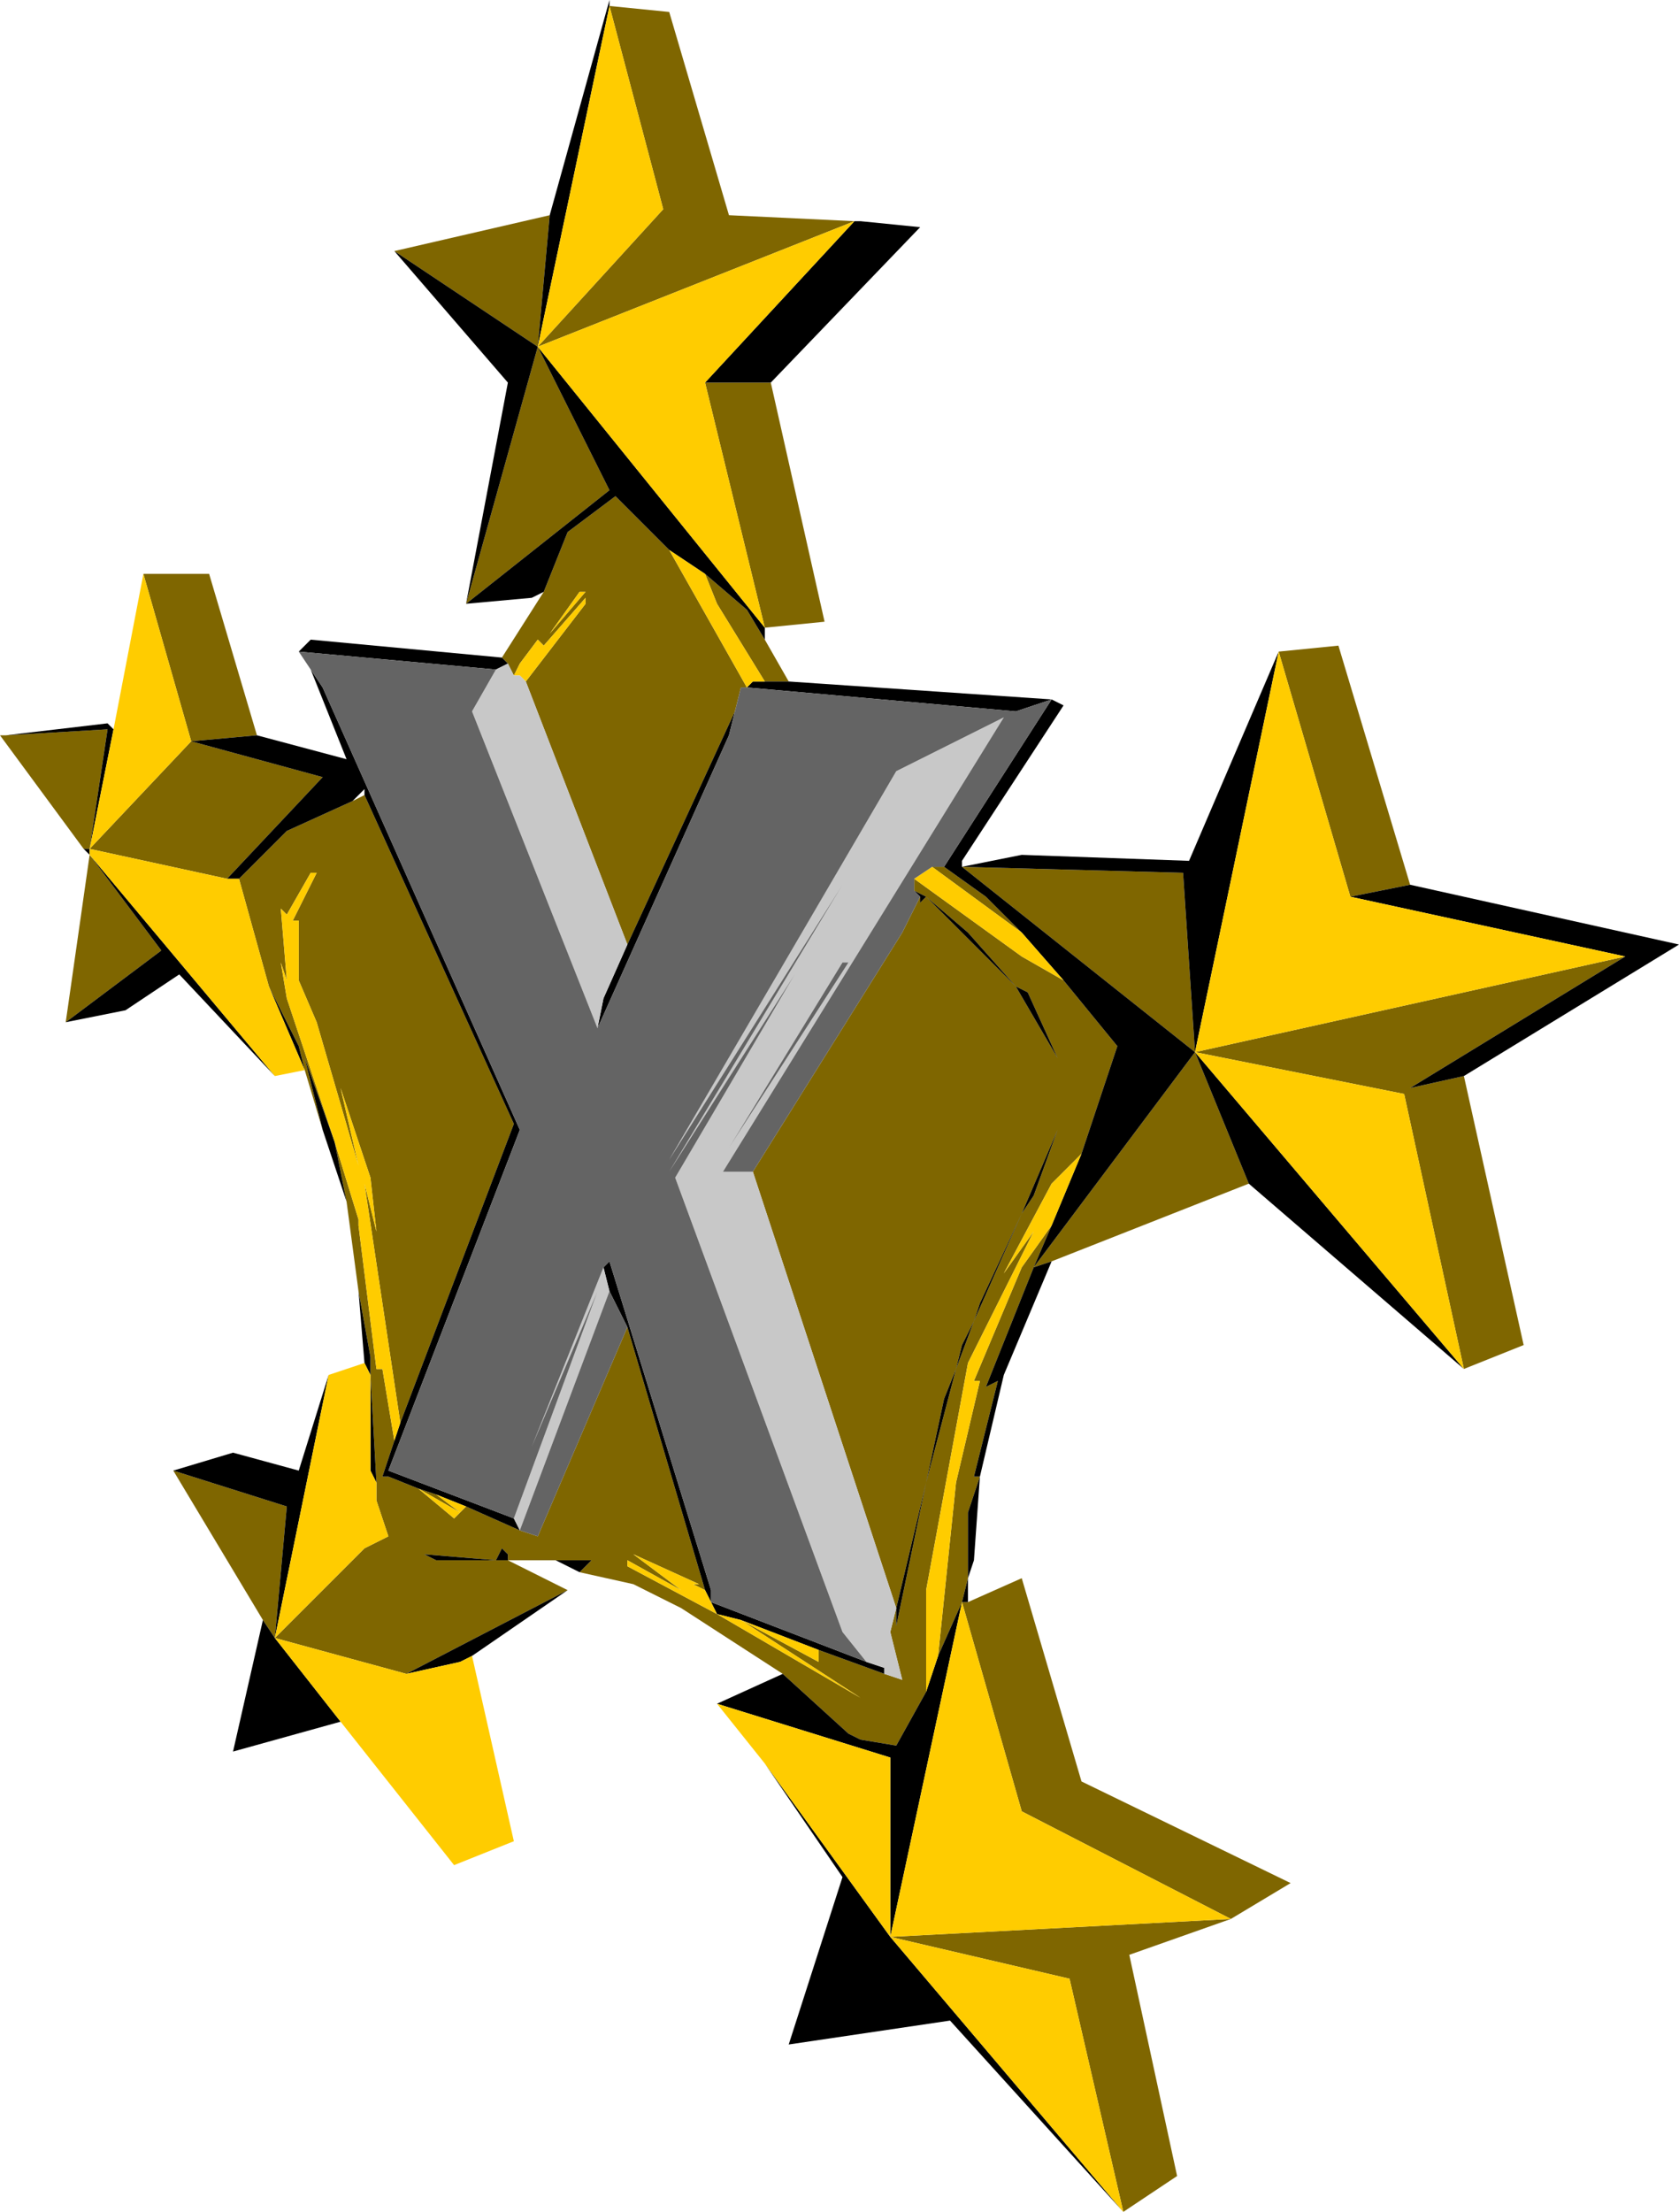 <?xml version="1.0" encoding="UTF-8" standalone="no"?>
<svg xmlns:ffdec="https://www.free-decompiler.com/flash" xmlns:xlink="http://www.w3.org/1999/xlink" ffdec:objectType="shape" height="18.5px" width="14.05px" xmlns="http://www.w3.org/2000/svg">
  <g transform="matrix(1.0, 0.0, 0.0, 1.0, -4.7, 1.85)">
    <path d="M10.6 1.35 L11.15 1.35 11.6 3.35 11.1 3.4 10.6 1.35 M9.8 -1.8 L10.3 -1.75 10.8 -0.05 11.85 0.0 9.2 1.05 10.25 -0.1 9.8 -1.8 M12.6 5.4 L12.95 5.65 13.25 5.95 12.5 5.4 12.6 5.4 M13.6 6.35 L14.05 6.9 13.75 7.8 13.5 8.05 13.1 8.8 13.35 8.45 12.8 9.55 12.45 11.45 12.45 12.3 12.2 12.75 11.9 12.7 11.8 12.65 11.25 12.15 10.4 11.6 10.0 11.4 9.55 11.3 9.65 11.2 9.35 11.2 8.95 11.2 9.45 11.45 8.1 12.15 7.0 11.85 7.75 11.1 7.95 11.0 7.85 10.7 7.85 10.55 7.8 9.65 7.8 9.5 7.7 8.95 7.6 8.2 7.5 7.7 7.7 8.35 7.7 8.4 7.85 9.6 7.9 9.6 8.0 10.2 7.9 10.5 7.95 10.5 8.2 10.6 8.5 10.85 8.55 10.8 8.6 10.75 9.05 10.95 9.2 11.0 9.95 9.25 10.6 11.45 10.5 11.4 10.55 11.4 10.0 11.15 10.4 11.45 9.95 11.2 9.95 11.25 10.7 11.65 11.9 12.35 10.9 11.7 11.55 12.05 11.55 11.95 12.1 12.15 12.25 12.2 12.15 11.8 12.2 11.6 11.0 7.95 12.25 5.95 12.4 5.65 12.4 5.7 12.45 5.65 13.2 6.4 13.55 7.0 13.3 6.45 13.2 6.4 12.8 5.95 12.45 5.65 12.35 5.6 12.35 5.5 13.25 6.15 13.6 6.35 M13.5 8.4 L13.35 8.75 14.7 6.95 12.75 5.4 14.6 5.45 14.7 6.95 18.3 6.15 16.5 7.25 16.95 7.15 17.45 9.4 16.95 9.6 16.45 7.3 14.7 6.95 15.15 8.05 13.5 8.7 13.35 8.75 12.95 9.75 13.05 9.7 12.85 10.5 12.9 10.5 12.8 10.8 12.8 11.35 12.75 11.55 12.8 11.55 13.25 11.35 13.75 13.05 15.5 13.9 15.0 14.2 14.15 14.5 14.55 16.35 14.1 16.65 13.65 14.7 12.15 14.35 15.0 14.2 13.25 13.3 12.75 11.55 12.55 12.0 12.7 10.55 12.9 9.7 12.85 9.7 13.25 8.75 13.5 8.4 M15.4 3.6 L15.9 3.55 16.5 5.55 16.0 5.65 15.4 3.6 M6.9 11.7 L6.15 10.45 7.1 10.75 7.0 11.85 6.9 11.7 M7.4 7.6 L7.25 7.1 7.2 6.9 6.95 6.4 6.7 5.5 7.1 5.1 7.65 4.85 7.75 4.8 9.0 7.55 8.05 10.05 7.75 8.05 7.85 8.45 7.8 8.0 7.55 7.25 7.7 7.9 7.35 6.7 7.2 6.35 7.2 5.85 7.15 5.85 7.35 5.45 7.3 5.45 7.1 5.8 7.05 5.75 7.1 6.35 7.05 6.2 7.1 6.5 7.5 7.7 7.25 7.0 7.4 7.6 M5.25 6.7 L5.45 5.3 6.05 6.1 5.25 6.7 M5.4 5.25 L4.7 4.3 4.75 4.3 5.6 4.25 5.45 5.25 6.3 4.35 5.9 2.95 6.45 2.95 6.85 4.3 6.3 4.35 7.4 4.65 6.6 5.5 5.45 5.25 5.4 5.25 M8.9 3.65 L9.25 3.1 9.45 2.6 9.85 2.3 10.3 2.75 10.95 3.9 10.9 3.9 10.85 4.1 9.95 6.05 9.1 3.85 9.6 3.2 9.6 3.15 9.25 3.55 9.2 3.5 9.05 3.7 9.0 3.8 8.95 3.7 8.9 3.65 M8.0 0.25 L9.3 -0.05 9.2 1.05 8.0 0.25 M11.3 3.85 L11.1 3.85 10.7 3.2 10.6 2.95 10.95 3.25 11.1 3.5 11.3 3.85 M9.2 1.05 L9.8 2.25 8.6 3.2 9.2 1.05 M12.2 11.6 L12.2 11.75 12.45 10.55 12.7 9.6 12.85 9.2 13.25 8.3 13.35 8.15 13.55 7.6 13.25 8.3 12.9 9.05 12.85 9.2 12.75 9.4 12.7 9.6 12.6 9.85 12.45 10.55 12.2 11.6 M9.6 3.1 L9.55 3.1 9.3 3.45 9.6 3.1 M8.55 10.8 L8.2 10.6 8.35 10.65 8.55 10.8 M8.95 11.2 L8.95 11.15 8.9 11.1 8.85 11.2 8.25 11.15 8.35 11.2 8.85 11.2 8.95 11.2" fill="#7f6600" fill-rule="evenodd" stroke="none"/>
    <path d="M11.15 1.35 L10.6 1.35 11.85 0.0 11.9 0.0 12.4 0.05 11.15 1.35 M13.5 4.0 L13.6 4.05 12.75 5.35 12.75 5.4 14.7 6.95 13.35 8.75 13.5 8.4 13.75 7.8 14.05 6.9 13.6 6.35 13.25 5.95 12.95 5.65 12.6 5.4 13.5 4.0 13.2 4.1 10.95 3.9 11.0 3.85 11.1 3.85 11.3 3.85 13.5 4.0 M12.75 5.4 L13.25 5.3 14.65 5.35 15.4 3.6 14.7 6.95 14.6 5.45 12.75 5.4 M16.5 5.55 L18.75 6.05 16.95 7.15 16.5 7.25 18.3 6.15 16.0 5.65 16.5 5.55 M16.95 9.6 L15.15 8.05 14.7 6.95 16.95 9.6 M13.5 8.7 L13.1 9.65 12.9 10.5 12.85 11.2 12.8 11.35 12.8 11.55 12.75 11.55 12.8 11.35 12.8 10.8 12.9 10.5 12.85 10.5 13.05 9.7 12.95 9.75 13.35 8.75 13.5 8.7 M14.1 16.65 L12.65 15.05 11.3 15.25 11.75 13.85 11.1 12.9 12.15 14.35 14.1 16.65 M10.7 12.4 L11.25 12.15 11.8 12.65 11.9 12.7 12.2 12.75 12.45 12.3 12.55 12.0 12.75 11.55 12.15 14.35 12.15 12.85 10.7 12.4 M9.55 11.3 L9.35 11.2 9.65 11.2 9.55 11.3 M9.45 11.45 L8.65 12.0 8.55 12.05 8.1 12.15 9.45 11.45 M7.55 12.55 L6.65 12.8 6.9 11.7 7.0 11.85 7.1 10.75 6.15 10.45 6.65 10.3 7.2 10.45 7.45 9.65 7.0 11.85 7.55 12.55 M7.75 9.55 L7.7 8.95 7.8 9.5 7.8 9.65 7.85 10.55 7.8 10.45 7.8 9.65 7.75 9.55 M7.6 8.2 L7.4 7.6 7.25 7.0 7.5 7.7 7.6 8.2 M7.0 7.15 L6.2 6.3 5.75 6.6 5.25 6.7 6.05 6.1 5.45 5.3 5.4 5.25 5.45 5.25 5.45 5.3 7.0 7.15 M4.75 4.3 L5.6 4.2 5.65 4.25 5.45 5.25 5.6 4.25 4.75 4.3 M6.85 4.3 L7.6 4.5 7.3 3.75 7.4 3.9 9.05 7.6 7.95 10.45 9.0 10.85 9.05 10.95 8.6 10.75 8.35 10.65 8.2 10.6 7.95 10.5 7.9 10.5 8.0 10.2 8.05 10.05 9.0 7.55 7.75 4.8 7.75 4.75 7.65 4.85 7.1 5.1 6.7 5.5 6.6 5.5 7.4 4.65 6.3 4.35 6.85 4.3 M7.2 3.6 L7.3 3.5 8.9 3.65 8.95 3.7 8.85 3.75 7.2 3.6 M9.25 3.1 L9.15 3.15 8.6 3.2 8.95 1.35 8.0 0.25 9.2 1.05 11.1 3.4 11.1 3.5 10.95 3.25 10.6 2.95 10.3 2.75 9.85 2.3 9.45 2.6 9.25 3.1 M9.3 -0.05 L9.8 -1.85 9.8 -1.8 9.2 1.05 8.6 3.2 9.8 2.25 9.2 1.05 9.3 -0.05 M10.85 4.1 L10.8 4.3 9.7 6.75 9.75 6.5 9.95 6.05 10.85 4.1 M12.35 5.6 L12.45 5.65 12.8 5.95 13.2 6.4 13.3 6.45 13.55 7.0 13.2 6.4 12.45 5.65 12.4 5.7 12.4 5.65 12.35 5.6 M12.2 11.6 L12.45 10.55 12.6 9.85 12.7 9.6 12.75 9.4 12.85 9.2 12.9 9.05 13.25 8.3 13.55 7.6 13.35 8.15 13.25 8.3 12.85 9.2 12.7 9.6 12.45 10.55 12.2 11.75 12.2 11.6 M12.1 12.15 L11.55 11.95 10.9 11.7 10.7 11.65 10.65 11.55 10.6 11.45 9.95 9.25 9.8 8.95 9.75 8.75 9.8 8.7 10.65 11.45 10.65 11.55 11.95 12.05 12.1 12.1 12.1 12.15 M6.95 6.4 L7.2 6.9 7.25 7.1 6.95 6.4 M8.95 11.2 L8.85 11.2 8.35 11.2 8.25 11.15 8.85 11.2 8.9 11.1 8.95 11.15 8.95 11.2" fill="#000000" fill-rule="evenodd" stroke="none"/>
    <path d="M11.85 0.0 L10.6 1.35 11.1 3.4 9.2 1.05 11.85 0.0 M9.8 -1.8 L10.25 -0.1 9.2 1.05 9.8 -1.8 M13.25 5.95 L13.6 6.35 13.25 6.15 12.35 5.5 12.5 5.4 13.25 5.95 M13.75 7.8 L13.5 8.4 13.25 8.75 12.85 9.7 12.9 9.7 12.7 10.55 12.55 12.0 12.45 12.3 12.45 11.45 12.8 9.55 13.35 8.45 13.1 8.8 13.5 8.05 13.75 7.8 M11.1 12.9 L10.7 12.4 12.15 12.85 12.15 14.35 12.75 11.55 13.25 13.3 15.0 14.2 12.15 14.35 13.65 14.7 14.1 16.65 12.15 14.35 11.1 12.9 M8.65 12.0 L9.0 13.55 8.5 13.75 7.55 12.55 7.0 11.85 7.45 9.65 7.75 9.55 7.8 9.65 7.8 10.45 7.85 10.55 7.85 10.7 7.95 11.0 7.75 11.1 7.0 11.85 8.1 12.15 8.55 12.05 8.65 12.0 M7.25 7.1 L7.0 7.15 5.45 5.3 5.45 5.25 5.65 4.25 5.9 2.95 6.3 4.35 5.45 5.25 6.6 5.5 6.7 5.5 6.95 6.4 7.25 7.1 M11.1 3.85 L11.0 3.85 10.95 3.9 10.3 2.75 10.6 2.95 10.7 3.2 11.1 3.85 M11.55 11.95 L11.55 12.05 10.9 11.7 11.9 12.35 10.7 11.65 9.95 11.25 9.95 11.2 10.4 11.45 10.0 11.15 10.55 11.4 10.5 11.4 10.6 11.45 10.65 11.55 10.7 11.65 10.9 11.7 11.55 11.95 M8.6 10.75 L8.55 10.8 8.5 10.85 8.2 10.6 8.55 10.8 8.35 10.65 8.6 10.75 M8.0 10.2 L7.9 9.6 7.85 9.6 7.7 8.4 7.7 8.35 7.5 7.7 7.1 6.5 7.05 6.2 7.1 6.35 7.05 5.75 7.1 5.8 7.3 5.45 7.35 5.45 7.15 5.85 7.2 5.85 7.2 6.35 7.35 6.7 7.7 7.9 7.55 7.25 7.8 8.0 7.85 8.45 7.75 8.05 8.05 10.05 8.0 10.2 M14.7 6.95 L15.4 3.6 16.0 5.65 18.3 6.15 14.7 6.95 16.45 7.3 16.95 9.6 14.7 6.95 M9.6 3.1 L9.3 3.45 9.55 3.1 9.6 3.1 M9.0 3.8 L9.05 3.7 9.2 3.5 9.25 3.55 9.6 3.15 9.6 3.2 9.1 3.85 9.05 3.8 9.0 3.8" fill="#ffcc00" fill-rule="evenodd" stroke="none"/>
    <path d="M9.95 6.05 L9.75 6.5 9.7 6.75 8.65 4.1 8.85 3.75 8.95 3.7 9.0 3.8 9.05 3.8 9.1 3.85 9.95 6.05 M11.0 7.95 L12.2 11.6 12.15 11.8 12.25 12.2 12.1 12.15 12.1 12.1 11.95 12.05 11.75 11.8 10.35 8.0 11.35 6.3 10.3 7.95 11.75 5.55 10.3 7.85 12.2 4.6 13.1 4.15 10.75 7.95 11.0 7.95 M11.75 6.2 L10.8 7.75 11.8 6.2 11.75 6.2 M9.8 8.95 L9.05 10.95 9.0 10.85 9.7 8.95 9.15 10.25 9.75 8.75 9.8 8.95" fill="#c8c8c8" fill-rule="evenodd" stroke="none"/>
    <path d="M13.5 4.0 L12.6 5.4 12.5 5.4 12.35 5.5 12.35 5.6 12.4 5.65 12.25 5.95 11.0 7.95 10.75 7.95 13.1 4.15 12.2 4.6 10.3 7.85 11.75 5.55 10.3 7.95 11.35 6.3 10.35 8.0 11.75 11.8 11.95 12.05 10.65 11.55 10.65 11.45 9.8 8.7 9.75 8.75 9.15 10.25 9.7 8.95 9.0 10.85 7.95 10.45 9.05 7.6 7.4 3.9 7.3 3.75 7.2 3.6 8.85 3.75 8.65 4.1 9.7 6.75 10.8 4.3 10.85 4.1 10.9 3.9 10.95 3.9 13.2 4.1 13.5 4.0 M9.95 9.25 L9.2 11.0 9.05 10.95 9.8 8.95 9.95 9.25 M11.75 6.2 L11.8 6.2 10.8 7.75 11.75 6.2" fill="#646464" fill-rule="evenodd" stroke="none"/>
  </g>
</svg>
